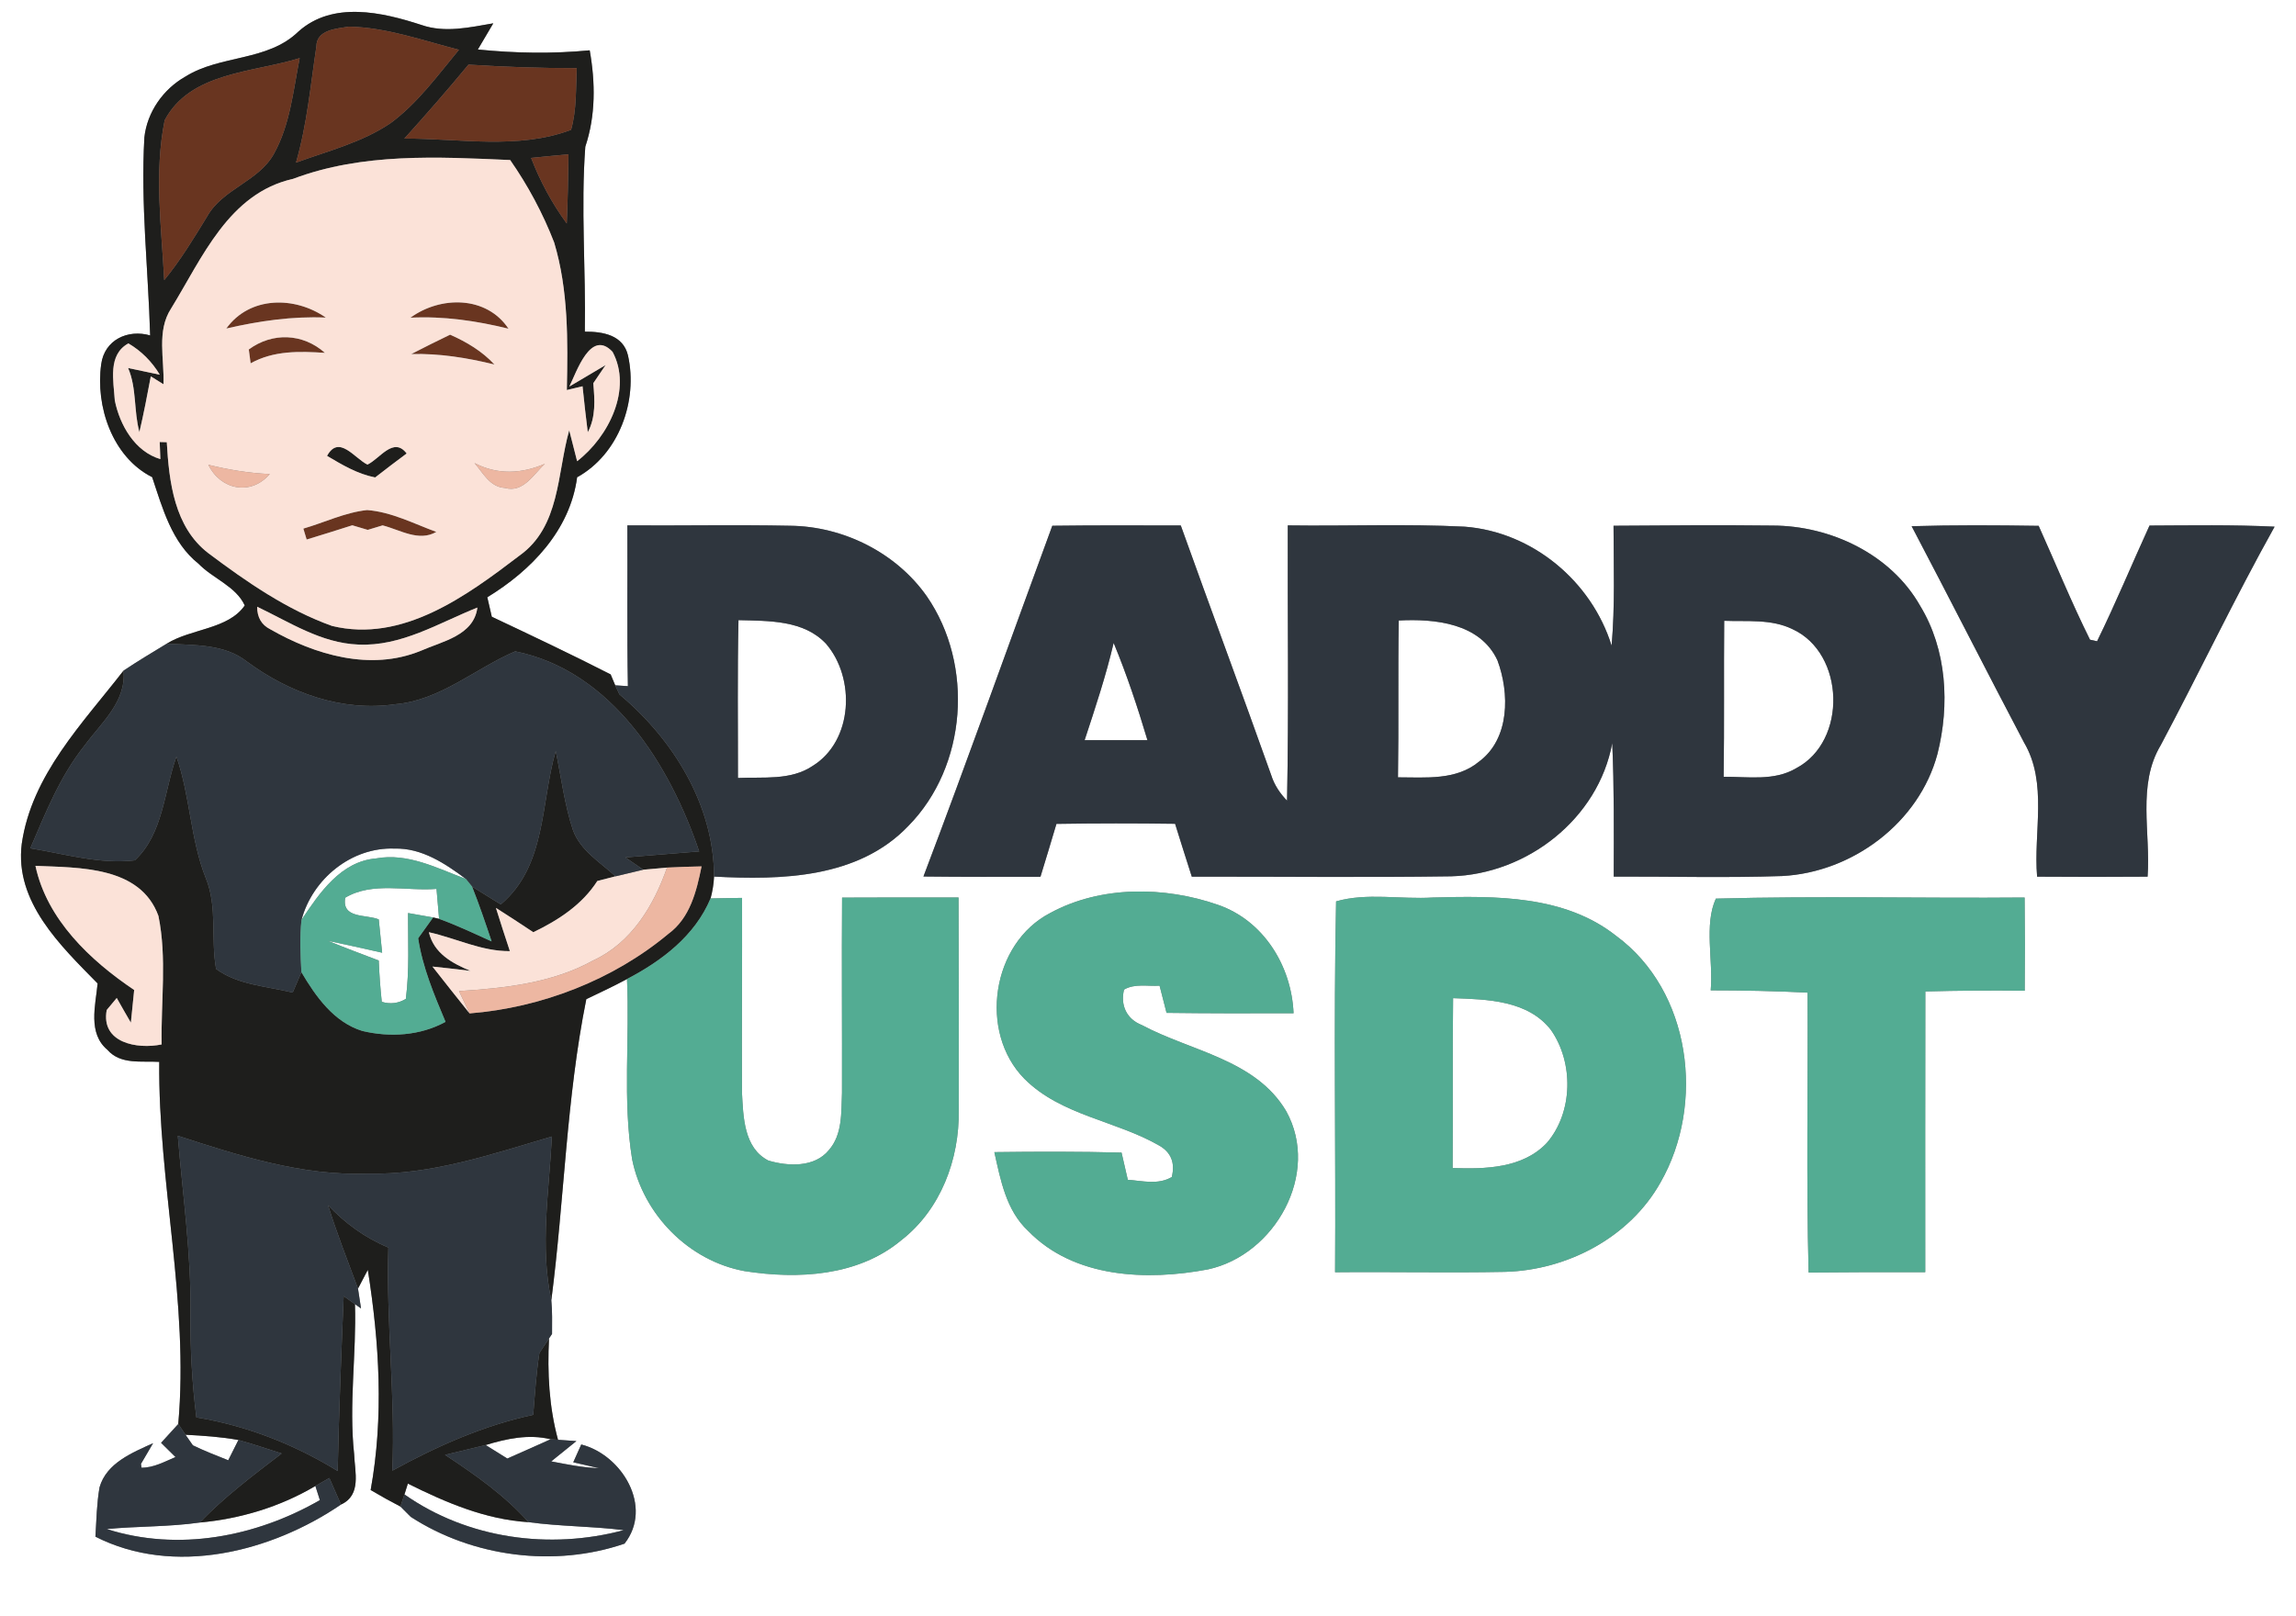 <?xml version="1.0" encoding="UTF-8" ?>
<!DOCTYPE svg PUBLIC "-//W3C//DTD SVG 1.1//EN" "http://www.w3.org/Graphics/SVG/1.1/DTD/svg11.dtd">
<svg width="250pt" height="176pt" viewBox="0 0 250 176" version="1.1" xmlns="http://www.w3.org/2000/svg">
<rect x="0" y="0" width="250" height="176" fill="#808080" stroke="none"/>
<g id="#ffffffff">
<path fill="#ffffff" opacity="1.00" d=" M 0.00 0.00 L 250.00 0.00 L 250.00 176.00 L 0.00 176.00 L 0.00 0.00 M 32.49 3.44 C 29.12 6.71 24.01 5.95 20.19 8.34 C 17.78 9.70 16.02 12.20 15.72 14.97 C 15.31 22.17 16.14 29.35 16.35 36.53 C 13.91 35.83 11.37 37.02 11.02 39.67 C 10.38 44.24 12.22 49.77 16.57 51.97 C 17.70 55.35 18.70 59.08 21.62 61.40 C 23.19 63.02 25.69 63.85 26.65 65.94 C 24.85 68.55 20.82 68.45 18.16 70.10 C 16.58 71.06 14.99 72.01 13.45 73.04 C 9.00 78.78 3.45 84.39 2.37 91.90 C 1.57 98.23 6.60 103.00 10.63 107.11 C 10.40 109.51 9.54 112.53 11.70 114.34 C 13.13 115.98 15.42 115.53 17.34 115.65 C 17.22 128.84 20.59 141.88 19.41 155.09 C 18.94 155.61 18.00 156.63 17.54 157.14 C 18.06 157.66 18.58 158.17 19.11 158.69 C 17.92 159.19 16.73 159.86 15.40 159.85 L 15.35 159.43 C 15.68 158.87 16.34 157.74 16.67 157.18 C 14.41 158.21 11.60 159.33 10.84 161.98 C 10.53 163.76 10.50 165.56 10.39 167.36 C 18.94 171.71 29.52 169.04 37.13 163.86 C 39.39 162.82 38.63 160.31 38.56 158.37 C 37.97 152.93 38.82 147.48 38.65 142.04 L 39.31 142.50 C 39.23 141.96 39.06 140.88 38.98 140.34 C 39.25 139.83 39.78 138.81 40.05 138.30 C 41.31 146.24 41.80 154.34 40.36 162.28 C 41.42 162.91 42.50 163.51 43.60 164.08 C 43.88 164.36 44.44 164.92 44.72 165.20 C 51.48 169.59 60.39 170.73 68.00 168.12 C 71.15 164.12 67.73 158.45 63.29 157.32 C 63.07 157.80 62.64 158.78 62.42 159.26 L 65.23 159.90 C 63.47 159.85 61.74 159.49 60.02 159.16 C 60.94 158.43 61.85 157.69 62.76 156.95 L 60.76 156.81 C 59.78 153.21 59.59 149.48 59.78 145.77 L 60.11 145.28 C 60.11 144.05 60.15 142.83 60.03 141.61 C 61.45 130.70 61.66 119.63 63.84 108.82 C 65.33 108.11 66.82 107.41 68.27 106.63 C 68.58 113.16 67.78 119.77 68.83 126.26 C 70.05 132.29 75.00 137.33 81.08 138.44 C 86.88 139.35 93.43 139.00 98.13 135.08 C 102.42 131.75 104.48 126.26 104.39 120.93 C 104.41 113.20 104.39 105.48 104.37 97.75 C 100.14 97.74 95.91 97.74 91.69 97.76 C 91.64 104.85 91.70 111.94 91.68 119.03 C 91.59 121.15 91.75 123.56 90.24 125.27 C 88.68 127.17 85.81 127.03 83.67 126.40 C 80.98 125.03 80.93 121.61 80.79 118.99 C 80.76 111.92 80.82 104.86 80.80 97.79 C 79.65 97.80 78.51 97.83 77.37 97.85 C 77.58 97.07 77.71 96.28 77.75 95.47 C 85.10 95.86 93.45 95.66 98.90 89.96 C 105.30 83.46 106.07 72.42 100.92 64.95 C 97.58 60.19 91.82 57.32 86.03 57.26 C 80.12 57.14 74.22 57.26 68.31 57.22 C 68.34 63.06 68.26 68.89 68.37 74.73 L 66.99 74.64 L 66.49 73.45 C 62.22 71.27 57.89 69.22 53.55 67.17 C 53.43 66.64 53.19 65.58 53.06 65.05 C 57.84 62.13 62.07 57.76 62.84 51.98 C 67.40 49.46 69.48 43.65 68.38 38.72 C 67.86 36.48 65.63 36.11 63.68 36.12 C 63.80 29.41 63.23 22.68 63.73 15.98 C 64.87 12.57 64.83 8.99 64.21 5.48 C 60.16 5.87 56.08 5.80 52.03 5.39 C 52.58 4.44 53.14 3.49 53.71 2.54 C 51.13 2.98 48.45 3.61 45.89 2.72 C 41.60 1.32 36.23 0.09 32.49 3.44 M 114.58 57.26 C 109.90 69.99 105.36 82.78 100.55 95.46 C 104.79 95.51 109.04 95.50 113.29 95.49 C 113.87 93.57 114.47 91.65 115.03 89.73 C 119.34 89.66 123.65 89.66 127.95 89.72 C 128.54 91.64 129.16 93.56 129.77 95.48 C 139.18 95.46 148.60 95.58 158.01 95.44 C 166.26 95.22 174.03 89.19 175.55 80.93 C 175.76 85.78 175.73 90.62 175.71 95.47 C 181.82 95.45 187.93 95.62 194.04 95.41 C 201.70 95.02 208.96 89.61 210.96 82.11 C 212.31 76.77 211.99 70.76 209.07 65.97 C 205.89 60.36 199.32 57.25 193.01 57.24 C 187.24 57.17 181.46 57.22 175.69 57.26 C 175.70 61.61 175.86 65.97 175.48 70.32 C 173.29 63.29 166.86 57.93 159.48 57.36 C 153.06 57.04 146.64 57.31 140.22 57.22 C 140.19 67.21 140.34 77.21 140.14 87.20 C 139.37 86.41 138.75 85.48 138.42 84.43 C 135.19 75.34 131.82 66.31 128.57 57.23 C 123.91 57.22 119.24 57.20 114.58 57.26 M 208.15 57.31 C 212.27 65.15 216.27 73.04 220.39 80.87 C 222.99 85.28 221.40 90.64 221.81 95.48 C 225.82 95.51 229.83 95.51 233.84 95.48 C 234.19 90.72 232.68 85.48 235.27 81.16 C 239.47 73.26 243.31 65.17 247.67 57.36 C 243.13 57.14 238.59 57.22 234.05 57.24 C 232.13 61.44 230.37 65.70 228.34 69.84 C 228.15 69.80 227.77 69.71 227.57 69.67 C 225.55 65.61 223.84 61.40 221.98 57.27 C 217.37 57.20 212.76 57.17 208.15 57.31 M 114.36 99.43 C 107.97 102.73 106.53 112.40 111.54 117.49 C 115.54 121.50 121.51 122.04 126.25 124.78 C 127.52 125.52 127.97 126.66 127.59 128.19 C 126.11 129.07 124.40 128.61 122.80 128.49 C 122.63 127.75 122.29 126.27 122.12 125.53 C 117.50 125.41 112.89 125.42 108.27 125.48 C 108.95 128.51 109.55 131.82 111.94 134.05 C 116.94 139.22 124.89 139.51 131.53 138.25 C 138.81 136.68 143.81 127.81 140.05 121.02 C 136.72 115.38 129.67 114.50 124.33 111.64 C 122.68 111.00 121.97 109.49 122.39 107.78 C 123.56 107.09 124.97 107.44 126.26 107.35 C 126.45 108.09 126.83 109.57 127.02 110.31 C 131.63 110.37 136.24 110.37 140.85 110.35 C 140.63 105.20 137.59 100.26 132.61 98.54 C 126.80 96.52 119.86 96.44 114.36 99.43 M 145.48 98.17 C 145.20 111.62 145.46 125.09 145.37 138.56 C 151.53 138.50 157.70 138.64 163.86 138.52 C 170.65 138.34 177.45 134.78 180.81 128.77 C 185.69 120.23 184.15 107.94 175.98 101.93 C 170.36 97.48 162.83 97.57 156.02 97.75 C 152.53 97.97 148.83 97.20 145.48 98.17 M 186.27 107.86 C 189.79 107.86 193.31 107.93 196.82 108.11 C 196.87 118.27 196.67 128.43 196.93 138.59 C 201.17 138.55 205.40 138.54 209.63 138.55 C 209.63 128.36 209.62 118.17 209.64 107.98 C 213.24 107.88 216.85 107.86 220.46 107.90 C 220.49 104.51 220.49 101.13 220.45 97.75 C 209.24 97.85 198.02 97.56 186.83 97.87 C 185.53 100.72 186.56 104.62 186.27 107.86 Z" />
<path fill="#ffffff" opacity="1.00" d=" M 152.30 67.58 C 156.22 67.37 161.17 67.86 163.05 71.92 C 164.38 75.49 164.41 80.47 161.03 82.96 C 158.55 85.01 155.20 84.66 152.22 84.66 C 152.31 78.97 152.21 73.27 152.30 67.58 Z" />
<path fill="#ffffff" opacity="1.00" d=" M 80.35 84.73 C 80.36 79.00 80.28 73.27 80.41 67.54 C 83.69 67.63 87.51 67.51 89.95 70.12 C 93.16 73.85 92.90 80.69 88.48 83.42 C 86.08 85.03 83.08 84.60 80.35 84.73 Z" />
<path fill="#ffffff" opacity="1.00" d=" M 187.74 67.61 C 190.22 67.71 192.86 67.39 195.17 68.52 C 200.90 71.14 201.16 80.73 195.59 83.66 C 193.20 85.09 190.32 84.58 187.68 84.60 C 187.76 78.94 187.69 73.27 187.74 67.61 Z" />
<path fill="#ffffff" opacity="1.00" d=" M 118.10 80.61 C 119.25 77.11 120.42 73.61 121.26 70.02 C 122.69 73.47 123.87 77.03 124.94 80.61 C 122.66 80.62 120.38 80.62 118.10 80.61 Z" />
<path fill="#ffffff" opacity="1.00" d=" M 32.83 100.18 C 34.03 95.71 38.28 92.24 42.97 92.42 C 45.91 92.34 48.47 94.04 50.73 95.73 C 47.60 94.56 44.41 92.86 40.96 93.49 C 37.11 93.81 34.79 97.25 32.83 100.18 Z" />
<path fill="#ffffff" opacity="1.00" d=" M 37.59 97.77 C 40.55 96.00 44.26 97.08 47.53 96.81 C 47.62 97.90 47.72 98.98 47.81 100.07 L 47.16 99.92 C 46.48 99.80 45.11 99.56 44.43 99.44 C 44.42 102.55 44.59 105.69 44.19 108.79 C 43.38 109.28 42.50 109.39 41.57 109.11 C 41.41 107.61 41.30 106.11 41.24 104.61 C 39.38 103.90 37.53 103.21 35.69 102.46 C 37.67 102.87 39.64 103.32 41.61 103.76 C 41.51 102.85 41.33 101.04 41.24 100.13 C 39.85 99.56 37.19 100.08 37.59 97.77 Z" />
<path fill="#ffffff" opacity="1.00" d=" M 158.22 108.71 C 161.95 108.84 166.37 108.94 168.88 112.18 C 171.36 115.73 171.29 121.13 168.44 124.46 C 165.82 127.25 161.72 127.34 158.17 127.21 C 158.21 121.04 158.15 114.88 158.22 108.71 Z" />
<path fill="#ffffff" opacity="1.00" d=" M 20.20 156.26 C 22.13 156.36 24.06 156.49 25.96 156.83 C 25.68 157.39 25.13 158.49 24.85 159.04 C 23.55 158.52 22.25 158.02 21.00 157.41 L 20.20 156.26 Z" />
<path fill="#ffffff" opacity="1.00" d=" M 52.88 157.38 C 55.18 156.68 57.56 156.17 59.96 156.75 C 58.39 157.45 56.82 158.16 55.24 158.85 C 54.65 158.48 53.47 157.75 52.88 157.38 Z" />
<path fill="#ffffff" opacity="1.00" d=" M 44.41 161.58 C 48.54 163.64 52.88 165.50 57.55 165.78 C 60.99 166.25 64.48 166.22 67.92 166.65 C 59.85 168.81 50.93 167.60 44.04 162.76 C 44.13 162.47 44.31 161.88 44.41 161.58 Z" />
<path fill="#ffffff" opacity="1.00" d=" M 21.75 165.82 C 26.17 165.42 30.51 164.11 34.34 161.84 C 34.46 162.23 34.70 163.00 34.83 163.38 C 27.85 167.39 19.41 169.01 11.62 166.53 C 14.99 166.21 18.39 166.30 21.75 165.82 Z" />
</g>
<g id="#1e1e1cff">
<path fill="#1e1e1c" opacity="1.00" d=" M 32.49 3.44 C 36.23 0.09 41.60 1.32 45.89 2.72 C 48.45 3.61 51.13 2.98 53.71 2.54 C 53.14 3.49 52.58 4.44 52.03 5.39 C 56.08 5.80 60.16 5.87 64.21 5.48 C 64.83 8.99 64.87 12.57 63.73 15.98 C 63.23 22.68 63.80 29.41 63.68 36.12 C 65.63 36.11 67.86 36.48 68.38 38.72 C 69.48 43.65 67.40 49.46 62.84 51.98 C 62.07 57.76 57.84 62.13 53.06 65.05 C 53.19 65.58 53.43 66.64 53.55 67.17 C 57.89 69.22 62.22 71.27 66.49 73.45 L 66.99 74.64 C 67.10 74.89 67.33 75.38 67.45 75.63 C 73.30 80.51 77.74 87.68 77.75 95.47 C 77.71 96.28 77.58 97.07 77.37 97.85 C 75.67 101.92 72.06 104.65 68.27 106.63 C 66.82 107.41 65.33 108.11 63.84 108.82 C 61.66 119.63 61.45 130.70 60.03 141.61 C 58.76 135.71 59.80 129.71 60.09 123.78 C 53.54 125.71 46.93 127.99 40.01 127.82 C 32.89 128.08 26.04 125.87 19.36 123.70 C 19.89 130.15 20.83 136.57 20.74 143.06 C 20.70 146.84 20.91 150.62 21.38 154.37 C 26.86 155.27 32.05 157.31 36.77 160.21 C 36.90 153.85 37.16 147.51 37.42 141.16 C 37.73 141.38 38.34 141.82 38.65 142.04 C 38.82 147.48 37.97 152.93 38.56 158.37 C 38.63 160.31 39.39 162.82 37.13 163.86 C 36.82 163.14 36.18 161.69 35.86 160.97 C 35.48 161.19 34.72 161.62 34.34 161.84 C 30.51 164.11 26.17 165.42 21.75 165.82 C 24.46 163.01 27.58 160.66 30.67 158.30 C 29.10 157.80 27.55 157.27 25.96 156.83 C 24.06 156.49 22.13 156.36 20.20 156.26 C 20.00 155.96 19.61 155.38 19.41 155.09 C 20.59 141.88 17.22 128.84 17.34 115.65 C 15.42 115.53 13.13 115.98 11.70 114.34 C 9.54 112.53 10.40 109.51 10.63 107.11 C 6.60 103.00 1.57 98.23 2.37 91.90 C 3.45 84.39 9.00 78.78 13.45 73.04 C 13.77 76.44 11.01 78.73 9.19 81.22 C 6.54 84.54 4.96 88.52 3.30 92.39 C 7.06 93.00 10.85 94.15 14.68 93.70 C 17.78 90.81 17.86 86.18 19.21 82.40 C 20.71 86.72 20.72 91.39 22.41 95.64 C 23.70 98.78 22.93 102.26 23.53 105.53 C 25.93 107.29 29.06 107.41 31.87 108.10 C 32.11 107.55 32.59 106.44 32.82 105.88 C 34.39 108.54 36.36 111.33 39.45 112.28 C 42.46 113.00 45.76 112.80 48.51 111.29 C 47.27 108.34 46.02 105.38 45.53 102.19 C 45.94 101.62 46.75 100.49 47.16 99.92 L 47.81 100.07 C 49.76 100.78 51.64 101.67 53.53 102.53 C 52.86 100.53 52.18 98.52 51.40 96.56 C 52.45 97.20 53.49 97.85 54.53 98.50 C 59.50 94.29 58.86 87.50 60.51 81.79 C 61.11 84.67 61.46 87.61 62.39 90.41 C 63.19 92.63 65.35 93.91 67.02 95.44 C 66.53 95.57 65.54 95.83 65.04 95.95 C 63.38 98.54 60.79 100.22 58.07 101.53 C 56.72 100.63 55.37 99.75 54.00 98.88 C 54.49 100.45 55.00 102.03 55.52 103.59 C 52.43 103.62 49.65 102.18 46.70 101.53 C 47.24 103.83 49.22 104.90 51.22 105.74 C 49.84 105.57 48.46 105.41 47.09 105.27 C 48.42 106.98 49.78 108.67 51.13 110.37 C 58.92 109.75 66.74 106.74 72.77 101.71 C 75.14 99.98 75.84 97.07 76.39 94.36 C 75.14 94.38 73.88 94.43 72.63 94.49 C 71.99 94.55 70.69 94.67 70.04 94.72 C 69.39 94.27 68.74 93.83 68.09 93.38 C 70.77 93.17 73.45 92.95 76.13 92.73 C 72.93 83.28 66.59 73.06 56.10 70.94 C 51.73 72.81 47.95 76.28 43.03 76.70 C 37.25 77.54 31.52 75.47 26.91 72.07 C 24.42 70.10 21.15 70.29 18.16 70.10 C 20.82 68.45 24.85 68.55 26.65 65.94 C 25.69 63.85 23.19 63.02 21.62 61.40 C 18.70 59.08 17.70 55.35 16.57 51.97 C 12.22 49.77 10.38 44.24 11.02 39.67 C 11.37 37.02 13.91 35.83 16.35 36.53 C 16.14 29.35 15.31 22.17 15.72 14.97 C 16.02 12.20 17.78 9.70 20.19 8.34 C 24.01 5.95 29.12 6.71 32.49 3.44 M 34.45 5.06 C 33.81 9.29 33.43 13.58 32.23 17.71 C 35.71 16.44 39.40 15.52 42.50 13.43 C 45.47 11.25 47.64 8.23 49.97 5.42 C 46.02 4.41 42.09 2.98 37.98 2.90 C 36.64 3.13 34.46 3.23 34.45 5.06 M 17.93 13.10 C 16.77 18.81 17.58 24.73 17.88 30.51 C 19.65 28.35 21.09 25.97 22.54 23.60 C 24.22 20.56 28.14 19.79 29.82 16.76 C 31.60 13.57 31.93 9.85 32.63 6.33 C 27.58 7.91 20.71 7.83 17.93 13.10 M 51.01 7.04 C 48.75 9.78 46.41 12.45 44.03 15.09 C 50.04 15.08 56.43 16.31 62.18 14.14 C 62.80 11.96 62.69 9.66 62.80 7.42 C 58.87 7.43 54.94 7.29 51.01 7.04 M 31.91 19.48 C 24.90 21.05 22.02 28.09 18.63 33.60 C 17.03 36.05 17.91 39.11 17.80 41.85 L 16.42 40.99 C 16.04 43.02 15.65 45.05 15.18 47.06 C 14.55 44.76 14.90 42.30 13.95 40.08 C 14.81 40.26 16.54 40.63 17.40 40.81 C 16.53 39.37 15.39 38.23 13.98 37.40 C 11.71 38.64 12.37 41.49 12.50 43.61 C 13.04 46.29 14.68 49.18 17.46 50.00 L 17.39 48.14 C 17.58 48.14 17.97 48.16 18.16 48.16 C 18.41 52.49 18.98 57.41 22.69 60.25 C 26.85 63.37 31.23 66.41 36.15 68.17 C 43.82 70.04 50.79 64.91 56.55 60.52 C 61.01 57.35 60.64 51.59 61.98 46.86 C 62.20 47.71 62.63 49.39 62.84 50.23 C 66.29 47.57 68.86 42.36 66.70 38.32 C 64.30 35.76 62.77 40.57 61.99 42.10 C 63.30 41.32 64.62 40.54 65.94 39.76 C 65.61 40.25 64.94 41.24 64.60 41.74 C 64.76 43.56 64.89 45.41 64.00 47.08 C 63.79 45.41 63.60 43.74 63.43 42.07 C 63.00 42.17 62.15 42.38 61.72 42.48 C 61.83 37.11 61.90 31.60 60.34 26.41 C 59.11 23.24 57.49 20.21 55.55 17.43 C 47.62 17.08 39.47 16.63 31.91 19.48 M 57.83 17.20 C 58.81 19.74 60.10 22.14 61.71 24.34 C 61.82 21.83 61.87 19.32 61.90 16.81 C 60.54 16.93 59.18 17.06 57.83 17.20 M 29.42 68.53 C 34.31 71.33 40.33 73.11 45.79 70.89 C 48.13 69.85 51.59 69.23 51.98 66.17 C 47.79 67.84 43.69 70.43 39.00 70.20 C 34.96 70.04 31.53 67.76 28.00 66.08 C 28.00 67.23 28.47 68.05 29.42 68.53 M 3.86 94.30 C 5.11 100.15 9.82 104.60 14.61 107.82 C 14.49 109.00 14.37 110.19 14.25 111.38 C 13.73 110.48 13.21 109.59 12.71 108.69 C 12.44 109.02 11.89 109.67 11.62 110.00 C 10.96 113.58 14.93 114.30 17.60 113.75 C 17.51 109.10 18.19 104.34 17.25 99.75 C 15.27 94.32 8.64 94.51 3.86 94.30 Z" />
<path fill="#1e1e1c" opacity="1.00" d=" M 35.61 49.65 C 36.90 47.29 38.60 49.91 40.01 50.60 C 41.35 49.97 42.85 47.50 44.28 49.39 C 43.13 50.25 41.98 51.11 40.85 52.00 C 38.94 51.63 37.26 50.63 35.61 49.65 Z" />
<path fill="#1e1e1c" opacity="1.00" d=" M 35.72 131.26 C 37.58 133.23 39.77 134.83 42.29 135.87 C 42.03 143.97 43.07 152.05 42.72 160.17 C 47.56 157.51 52.64 155.25 58.06 154.09 C 58.24 151.84 58.39 149.58 58.73 147.36 C 58.99 146.96 59.52 146.17 59.78 145.77 C 59.59 149.48 59.78 153.21 60.76 156.81 L 59.96 156.75 C 57.56 156.17 55.18 156.68 52.88 157.38 C 51.40 157.73 49.93 158.09 48.46 158.45 C 51.72 160.60 54.94 162.85 57.55 165.78 C 52.88 165.50 48.54 163.64 44.41 161.58 C 44.31 161.88 44.13 162.47 44.04 162.76 C 43.93 163.09 43.71 163.75 43.60 164.08 C 42.50 163.51 41.42 162.91 40.36 162.28 C 41.80 154.34 41.31 146.24 40.05 138.30 C 39.78 138.81 39.25 139.83 38.98 140.34 C 37.86 137.32 36.68 134.33 35.72 131.26 Z" />
</g>
<g id="#693520ff">
<path fill="#693520" opacity="1.00" d=" M 34.45 5.06 C 34.46 3.23 36.64 3.13 37.98 2.90 C 42.09 2.98 46.02 4.41 49.97 5.42 C 47.64 8.23 45.47 11.25 42.50 13.43 C 39.40 15.52 35.71 16.44 32.23 17.71 C 33.43 13.58 33.81 9.29 34.45 5.06 Z" />
<path fill="#693520" opacity="1.00" d=" M 17.93 13.10 C 20.71 7.83 27.58 7.91 32.63 6.33 C 31.93 9.85 31.60 13.57 29.82 16.76 C 28.14 19.79 24.22 20.56 22.54 23.60 C 21.09 25.97 19.65 28.35 17.88 30.51 C 17.58 24.73 16.77 18.81 17.93 13.10 Z" />
<path fill="#693520" opacity="1.00" d=" M 51.01 7.04 C 54.94 7.29 58.87 7.43 62.80 7.42 C 62.69 9.66 62.80 11.96 62.18 14.14 C 56.43 16.31 50.04 15.08 44.03 15.09 C 46.41 12.45 48.75 9.78 51.01 7.04 Z" />
<path fill="#693520" opacity="1.00" d=" M 57.83 17.20 C 59.18 17.06 60.54 16.93 61.90 16.81 C 61.87 19.32 61.82 21.83 61.71 24.34 C 60.10 22.14 58.81 19.74 57.83 17.20 Z" />
<path fill="#693520" opacity="1.00" d=" M 24.64 35.78 C 27.19 32.23 32.11 32.24 35.48 34.59 C 31.81 34.43 28.20 34.96 24.64 35.78 Z" />
<path fill="#693520" opacity="1.00" d=" M 44.69 34.60 C 47.96 32.22 52.97 32.19 55.37 35.80 C 51.87 34.94 48.31 34.42 44.69 34.60 Z" />
<path fill="#693520" opacity="1.00" d=" M 27.09 38.06 C 29.67 36.16 32.99 36.30 35.38 38.43 C 32.62 38.25 29.79 38.17 27.29 39.57 C 27.24 39.19 27.14 38.43 27.09 38.06 Z" />
<path fill="#693520" opacity="1.00" d=" M 44.78 38.56 C 46.18 37.83 47.59 37.14 49.01 36.45 C 50.80 37.24 52.50 38.25 53.84 39.70 C 50.87 38.97 47.85 38.48 44.78 38.56 Z" />
<path fill="#693520" opacity="1.00" d=" M 33.03 57.57 C 35.34 56.90 37.56 55.81 39.97 55.55 C 42.62 55.75 45.05 57.03 47.51 57.93 C 45.60 59.04 43.55 57.70 41.66 57.22 C 41.25 57.34 40.44 57.58 40.04 57.71 C 39.62 57.58 38.78 57.33 38.36 57.21 C 36.70 57.74 35.05 58.26 33.39 58.76 C 33.30 58.46 33.12 57.87 33.03 57.57 Z" />
</g>
<g id="#fbe2d8ff">
<path fill="#fbe2d8" opacity="1.00" d=" M 31.91 19.48 C 39.47 16.63 47.62 17.08 55.55 17.43 C 57.49 20.21 59.11 23.24 60.34 26.41 C 61.90 31.60 61.83 37.11 61.72 42.48 C 62.15 42.38 63.00 42.17 63.43 42.07 C 63.60 43.74 63.79 45.41 64.00 47.08 C 64.89 45.41 64.76 43.56 64.60 41.74 C 64.94 41.24 65.61 40.25 65.94 39.76 C 64.62 40.54 63.30 41.32 61.99 42.10 C 62.77 40.57 64.30 35.76 66.70 38.32 C 68.86 42.36 66.29 47.57 62.84 50.23 C 62.63 49.39 62.20 47.71 61.98 46.86 C 60.64 51.59 61.01 57.35 56.55 60.52 C 50.79 64.91 43.82 70.04 36.15 68.17 C 31.23 66.41 26.85 63.37 22.69 60.25 C 18.98 57.41 18.41 52.49 18.16 48.16 C 17.97 48.16 17.58 48.14 17.39 48.14 L 17.46 50.00 C 14.68 49.18 13.04 46.29 12.50 43.61 C 12.37 41.49 11.71 38.64 13.98 37.40 C 15.39 38.23 16.53 39.37 17.40 40.81 C 16.54 40.63 14.81 40.26 13.95 40.08 C 14.90 42.30 14.55 44.76 15.18 47.06 C 15.65 45.05 16.04 43.02 16.42 40.99 L 17.80 41.85 C 17.91 39.11 17.03 36.05 18.63 33.60 C 22.02 28.09 24.90 21.05 31.91 19.48 M 24.64 35.78 C 28.20 34.96 31.81 34.43 35.48 34.59 C 32.11 32.24 27.19 32.23 24.64 35.78 M 44.69 34.60 C 48.31 34.42 51.87 34.94 55.37 35.80 C 52.97 32.19 47.96 32.22 44.69 34.60 M 27.09 38.06 C 27.14 38.43 27.24 39.19 27.29 39.57 C 29.79 38.17 32.62 38.25 35.38 38.43 C 32.99 36.30 29.67 36.16 27.09 38.06 M 44.78 38.56 C 47.85 38.48 50.87 38.97 53.84 39.70 C 52.50 38.25 50.80 37.24 49.01 36.45 C 47.59 37.14 46.18 37.83 44.78 38.56 M 35.61 49.65 C 37.26 50.63 38.94 51.63 40.85 52.00 C 41.98 51.11 43.13 50.25 44.28 49.39 C 42.85 47.50 41.35 49.97 40.01 50.60 C 38.60 49.91 36.90 47.29 35.61 49.65 M 22.69 50.62 C 24.02 53.36 27.32 54.02 29.37 51.63 C 27.11 51.53 24.88 51.16 22.69 50.62 M 51.67 50.43 C 52.60 51.51 53.35 53.05 54.98 53.14 C 56.97 53.71 58.11 51.64 59.33 50.51 C 56.81 51.61 54.15 51.74 51.67 50.43 M 33.03 57.57 C 33.12 57.87 33.30 58.46 33.39 58.76 C 35.05 58.26 36.70 57.74 38.36 57.21 C 38.78 57.33 39.62 57.58 40.04 57.71 C 40.44 57.58 41.25 57.34 41.66 57.22 C 43.55 57.70 45.60 59.04 47.51 57.93 C 45.05 57.03 42.62 55.75 39.97 55.55 C 37.56 55.81 35.34 56.90 33.03 57.57 Z" />
<path fill="#fbe2d8" opacity="1.00" d=" M 29.42 68.53 C 28.47 68.05 28.00 67.23 28.00 66.08 C 31.53 67.76 34.96 70.04 39.00 70.20 C 43.69 70.43 47.79 67.84 51.98 66.17 C 51.59 69.23 48.13 69.85 45.79 70.89 C 40.33 73.11 34.31 71.33 29.42 68.53 Z" />
<path fill="#fbe2d8" opacity="1.00" d=" M 3.86 94.30 C 8.64 94.51 15.27 94.32 17.25 99.75 C 18.19 104.34 17.51 109.10 17.60 113.75 C 14.93 114.30 10.96 113.58 11.62 110.00 C 11.89 109.67 12.44 109.02 12.71 108.69 C 13.21 109.59 13.73 110.48 14.25 111.38 C 14.37 110.19 14.49 109.00 14.61 107.82 C 9.82 104.60 5.11 100.15 3.86 94.30 Z" />
<path fill="#fbe2d8" opacity="1.00" d=" M 65.04 95.95 C 65.54 95.83 66.53 95.57 67.02 95.44 C 67.77 95.26 69.29 94.90 70.04 94.72 C 70.69 94.67 71.99 94.55 72.63 94.49 C 71.18 98.65 68.74 102.69 64.60 104.60 C 60.14 107.07 54.98 107.62 49.98 107.94 C 50.26 108.55 50.84 109.76 51.13 110.37 C 49.78 108.67 48.42 106.98 47.09 105.27 C 48.46 105.41 49.84 105.57 51.22 105.74 C 49.22 104.90 47.24 103.83 46.70 101.53 C 49.65 102.18 52.43 103.62 55.52 103.59 C 55.00 102.03 54.49 100.45 54.00 98.88 C 55.37 99.75 56.72 100.63 58.07 101.53 C 60.79 100.22 63.38 98.54 65.04 95.95 Z" />
</g>
<g id="#edb7a2ff">
<path fill="#edb7a2" opacity="1.00" d=" M 22.69 50.62 C 24.88 51.16 27.11 51.53 29.37 51.63 C 27.32 54.02 24.02 53.36 22.69 50.62 Z" />
<path fill="#edb7a2" opacity="1.00" d=" M 51.67 50.43 C 54.15 51.74 56.81 51.61 59.33 50.51 C 58.11 51.64 56.97 53.71 54.98 53.14 C 53.35 53.05 52.60 51.51 51.67 50.43 Z" />
<path fill="#edb7a2" opacity="1.00" d=" M 72.63 94.49 C 73.88 94.43 75.14 94.38 76.39 94.36 C 75.84 97.07 75.14 99.98 72.77 101.71 C 66.74 106.74 58.92 109.75 51.13 110.37 C 50.84 109.76 50.26 108.55 49.98 107.94 C 54.98 107.62 60.14 107.07 64.60 104.60 C 68.74 102.69 71.18 98.65 72.63 94.49 Z" />
</g>
<g id="#2f363eff">
<path fill="#2f363e" opacity="1.00" d=" M 68.31 57.22 C 74.22 57.26 80.12 57.14 86.03 57.26 C 91.82 57.32 97.58 60.19 100.92 64.95 C 106.07 72.42 105.30 83.46 98.90 89.96 C 93.45 95.66 85.10 95.86 77.75 95.47 C 77.74 87.68 73.30 80.51 67.45 75.63 C 67.33 75.38 67.10 74.89 66.99 74.64 L 68.37 74.73 C 68.26 68.89 68.34 63.06 68.31 57.22 M 80.35 84.73 C 83.08 84.60 86.08 85.03 88.48 83.42 C 92.90 80.69 93.16 73.85 89.95 70.12 C 87.51 67.51 83.69 67.63 80.41 67.54 C 80.28 73.27 80.36 79.00 80.35 84.73 Z" />
<path fill="#2f363e" opacity="1.00" d=" M 114.58 57.26 C 119.24 57.20 123.91 57.22 128.57 57.23 C 131.82 66.31 135.19 75.34 138.42 84.43 C 138.75 85.48 139.37 86.41 140.14 87.20 C 140.34 77.21 140.19 67.21 140.22 57.22 C 146.64 57.31 153.06 57.04 159.48 57.36 C 166.86 57.93 173.29 63.29 175.48 70.32 C 175.86 65.97 175.70 61.61 175.69 57.26 C 181.46 57.22 187.24 57.17 193.01 57.24 C 199.32 57.25 205.89 60.36 209.07 65.97 C 211.99 70.76 212.31 76.77 210.96 82.11 C 208.96 89.61 201.70 95.02 194.04 95.41 C 187.93 95.62 181.82 95.45 175.71 95.47 C 175.73 90.62 175.76 85.78 175.55 80.93 C 174.03 89.19 166.26 95.22 158.01 95.44 C 148.60 95.58 139.18 95.46 129.77 95.48 C 129.16 93.56 128.54 91.64 127.95 89.72 C 123.65 89.66 119.34 89.66 115.03 89.73 C 114.47 91.65 113.87 93.57 113.29 95.49 C 109.04 95.50 104.79 95.51 100.55 95.46 C 105.36 82.78 109.90 69.99 114.58 57.26 M 152.30 67.58 C 152.21 73.27 152.31 78.97 152.22 84.66 C 155.20 84.66 158.55 85.01 161.03 82.96 C 164.41 80.47 164.38 75.49 163.05 71.92 C 161.17 67.86 156.22 67.37 152.30 67.58 M 187.74 67.61 C 187.69 73.27 187.76 78.94 187.68 84.60 C 190.32 84.58 193.20 85.09 195.59 83.66 C 201.16 80.73 200.90 71.14 195.17 68.52 C 192.86 67.39 190.22 67.71 187.74 67.61 M 118.10 80.61 C 120.38 80.62 122.66 80.62 124.94 80.61 C 123.87 77.03 122.69 73.47 121.26 70.02 C 120.42 73.61 119.25 77.11 118.10 80.61 Z" />
<path fill="#2f363e" opacity="1.00" d=" M 208.15 57.31 C 212.76 57.17 217.37 57.20 221.98 57.27 C 223.84 61.40 225.55 65.61 227.57 69.67 C 227.77 69.71 228.15 69.80 228.34 69.84 C 230.37 65.70 232.13 61.44 234.05 57.24 C 238.59 57.22 243.13 57.14 247.67 57.36 C 243.31 65.17 239.47 73.26 235.27 81.16 C 232.68 85.48 234.19 90.72 233.84 95.48 C 229.83 95.51 225.82 95.51 221.81 95.48 C 221.40 90.64 222.99 85.28 220.39 80.87 C 216.27 73.04 212.27 65.15 208.15 57.31 Z" />
<path fill="#2f363e" opacity="1.00" d=" M 13.45 73.04 C 14.99 72.01 16.58 71.06 18.16 70.10 C 21.15 70.29 24.42 70.10 26.91 72.07 C 31.52 75.47 37.25 77.54 43.03 76.70 C 47.95 76.28 51.73 72.81 56.10 70.94 C 66.59 73.06 72.93 83.28 76.13 92.73 C 73.45 92.95 70.77 93.17 68.09 93.38 C 68.74 93.83 69.39 94.27 70.04 94.72 C 69.29 94.90 67.77 95.26 67.02 95.44 C 65.35 93.91 63.19 92.63 62.39 90.41 C 61.46 87.61 61.11 84.67 60.51 81.79 C 58.86 87.50 59.50 94.29 54.53 98.50 C 53.49 97.85 52.45 97.20 51.40 96.56 C 51.23 96.35 50.90 95.94 50.73 95.73 C 48.47 94.04 45.91 92.34 42.97 92.42 C 38.28 92.24 34.03 95.71 32.83 100.18 C 32.62 102.07 32.71 103.98 32.82 105.88 C 32.59 106.44 32.11 107.55 31.87 108.10 C 29.06 107.41 25.93 107.29 23.53 105.53 C 22.93 102.26 23.70 98.78 22.41 95.64 C 20.72 91.39 20.71 86.72 19.21 82.40 C 17.86 86.18 17.78 90.81 14.68 93.70 C 10.85 94.15 7.06 93.00 3.30 92.39 C 4.96 88.52 6.54 84.54 9.19 81.22 C 11.01 78.73 13.77 76.44 13.45 73.04 Z" />
<path fill="#2f363e" opacity="1.00" d=" M 19.36 123.70 C 26.04 125.87 32.89 128.08 40.01 127.82 C 46.93 127.99 53.54 125.71 60.09 123.78 C 59.80 129.71 58.76 135.71 60.03 141.61 C 60.15 142.83 60.11 144.05 60.11 145.28 L 59.78 145.77 C 59.52 146.17 58.99 146.96 58.73 147.36 C 58.39 149.58 58.24 151.84 58.06 154.09 C 52.64 155.25 47.56 157.51 42.72 160.17 C 43.07 152.05 42.03 143.97 42.29 135.87 C 39.77 134.83 37.58 133.23 35.72 131.26 C 36.68 134.33 37.86 137.32 38.98 140.34 C 39.06 140.88 39.23 141.96 39.31 142.50 L 38.65 142.04 C 38.34 141.82 37.73 141.38 37.42 141.16 C 37.16 147.51 36.90 153.85 36.77 160.21 C 32.05 157.31 26.86 155.27 21.38 154.37 C 20.91 150.62 20.70 146.84 20.74 143.06 C 20.83 136.57 19.89 130.15 19.36 123.70 Z" />
<path fill="#2f363e" opacity="1.00" d=" M 19.41 155.09 C 19.61 155.38 20.00 155.96 20.20 156.26 L 21.00 157.41 C 22.25 158.02 23.55 158.52 24.85 159.04 C 25.13 158.49 25.68 157.39 25.96 156.83 C 27.55 157.27 29.10 157.80 30.67 158.30 C 27.58 160.66 24.46 163.01 21.75 165.82 C 18.39 166.30 14.99 166.21 11.62 166.53 C 19.41 169.01 27.85 167.39 34.83 163.38 C 34.70 163.00 34.46 162.23 34.34 161.84 C 34.72 161.62 35.48 161.19 35.86 160.97 C 36.18 161.69 36.82 163.14 37.13 163.86 C 29.52 169.04 18.94 171.71 10.39 167.36 C 10.50 165.56 10.53 163.76 10.84 161.98 C 11.60 159.33 14.41 158.21 16.67 157.18 C 16.34 157.74 15.68 158.87 15.35 159.43 L 15.40 159.85 C 16.73 159.86 17.92 159.19 19.11 158.69 C 18.58 158.17 18.06 157.66 17.54 157.14 C 18.00 156.63 18.94 155.61 19.41 155.09 Z" />
<path fill="#2f363e" opacity="1.00" d=" M 48.46 158.45 C 49.93 158.09 51.40 157.73 52.88 157.38 C 53.47 157.75 54.65 158.48 55.24 158.85 C 56.82 158.16 58.39 157.45 59.96 156.75 L 60.76 156.81 L 62.76 156.95 C 61.85 157.69 60.94 158.43 60.02 159.16 C 61.74 159.49 63.47 159.85 65.23 159.90 L 62.42 159.26 C 62.64 158.78 63.07 157.80 63.29 157.32 C 67.73 158.45 71.15 164.12 68.00 168.12 C 60.39 170.73 51.48 169.59 44.72 165.20 C 44.44 164.92 43.88 164.36 43.60 164.08 C 43.71 163.75 43.93 163.09 44.04 162.76 C 50.93 167.60 59.85 168.81 67.92 166.65 C 64.48 166.22 60.99 166.25 57.55 165.78 C 54.94 162.85 51.72 160.60 48.46 158.45 Z" />
</g>
<g id="#53ac93ff">
<path fill="#53ac93" opacity="1.00" d=" M 32.83 100.18 C 34.79 97.25 37.11 93.81 40.96 93.49 C 44.41 92.86 47.60 94.56 50.73 95.73 C 50.90 95.94 51.23 96.35 51.40 96.56 C 52.18 98.52 52.86 100.53 53.53 102.53 C 51.64 101.67 49.76 100.78 47.81 100.07 C 47.72 98.98 47.62 97.90 47.53 96.81 C 44.26 97.08 40.55 96.00 37.59 97.77 C 37.19 100.08 39.85 99.56 41.24 100.13 C 41.33 101.04 41.51 102.85 41.61 103.76 C 39.64 103.32 37.67 102.87 35.69 102.46 C 37.53 103.21 39.38 103.90 41.24 104.61 C 41.30 106.11 41.41 107.61 41.57 109.11 C 42.50 109.39 43.38 109.28 44.19 108.79 C 44.59 105.69 44.42 102.55 44.43 99.44 C 45.11 99.56 46.48 99.80 47.16 99.92 C 46.75 100.49 45.94 101.62 45.53 102.19 C 46.02 105.38 47.27 108.34 48.51 111.29 C 45.76 112.80 42.46 113.00 39.45 112.28 C 36.36 111.33 34.39 108.54 32.82 105.88 C 32.71 103.98 32.62 102.07 32.83 100.18 Z" />
<path fill="#53ac93" opacity="1.00" d=" M 114.36 99.43 C 119.86 96.44 126.80 96.52 132.61 98.54 C 137.59 100.26 140.63 105.20 140.85 110.35 C 136.24 110.37 131.63 110.37 127.02 110.31 C 126.83 109.57 126.45 108.09 126.26 107.35 C 124.97 107.44 123.56 107.09 122.39 107.78 C 121.97 109.49 122.68 111.00 124.33 111.64 C 129.67 114.50 136.72 115.38 140.05 121.02 C 143.81 127.81 138.81 136.68 131.53 138.25 C 124.89 139.51 116.94 139.22 111.94 134.05 C 109.55 131.82 108.95 128.51 108.27 125.48 C 112.89 125.42 117.50 125.41 122.12 125.53 C 122.29 126.27 122.63 127.75 122.80 128.49 C 124.40 128.61 126.11 129.07 127.59 128.19 C 127.97 126.66 127.52 125.52 126.25 124.78 C 121.51 122.04 115.54 121.50 111.54 117.49 C 106.53 112.40 107.97 102.73 114.36 99.43 Z" />
<path fill="#53ac93" opacity="1.00" d=" M 77.37 97.85 C 78.51 97.83 79.65 97.80 80.80 97.79 C 80.82 104.86 80.76 111.92 80.79 118.99 C 80.93 121.61 80.98 125.03 83.67 126.40 C 85.81 127.03 88.68 127.17 90.24 125.27 C 91.75 123.56 91.59 121.15 91.68 119.03 C 91.70 111.94 91.64 104.85 91.69 97.76 C 95.91 97.74 100.14 97.74 104.37 97.75 C 104.39 105.48 104.41 113.20 104.39 120.93 C 104.48 126.26 102.42 131.75 98.13 135.08 C 93.43 139.00 86.88 139.35 81.08 138.44 C 75.00 137.33 70.05 132.29 68.83 126.26 C 67.78 119.77 68.58 113.16 68.27 106.63 C 72.06 104.65 75.67 101.92 77.37 97.85 Z" />
<path fill="#53ac93" opacity="1.00" d=" M 145.48 98.17 C 148.83 97.20 152.53 97.97 156.02 97.75 C 162.83 97.57 170.36 97.48 175.98 101.93 C 184.15 107.94 185.69 120.23 180.81 128.77 C 177.45 134.78 170.65 138.34 163.86 138.52 C 157.70 138.64 151.53 138.50 145.37 138.56 C 145.46 125.09 145.20 111.62 145.48 98.17 M 158.22 108.71 C 158.15 114.88 158.21 121.04 158.17 127.21 C 161.72 127.34 165.82 127.25 168.44 124.46 C 171.29 121.13 171.36 115.73 168.88 112.18 C 166.37 108.94 161.95 108.84 158.22 108.71 Z" />
<path fill="#53ac93" opacity="1.00" d=" M 186.27 107.86 C 186.56 104.62 185.53 100.72 186.83 97.87 C 198.02 97.56 209.24 97.85 220.45 97.75 C 220.49 101.13 220.49 104.51 220.46 107.90 C 216.85 107.86 213.24 107.88 209.64 107.98 C 209.62 118.17 209.63 128.36 209.63 138.55 C 205.40 138.54 201.17 138.55 196.93 138.59 C 196.67 128.43 196.87 118.27 196.82 108.11 C 193.31 107.93 189.79 107.86 186.27 107.86 Z" />
</g>
</svg>
